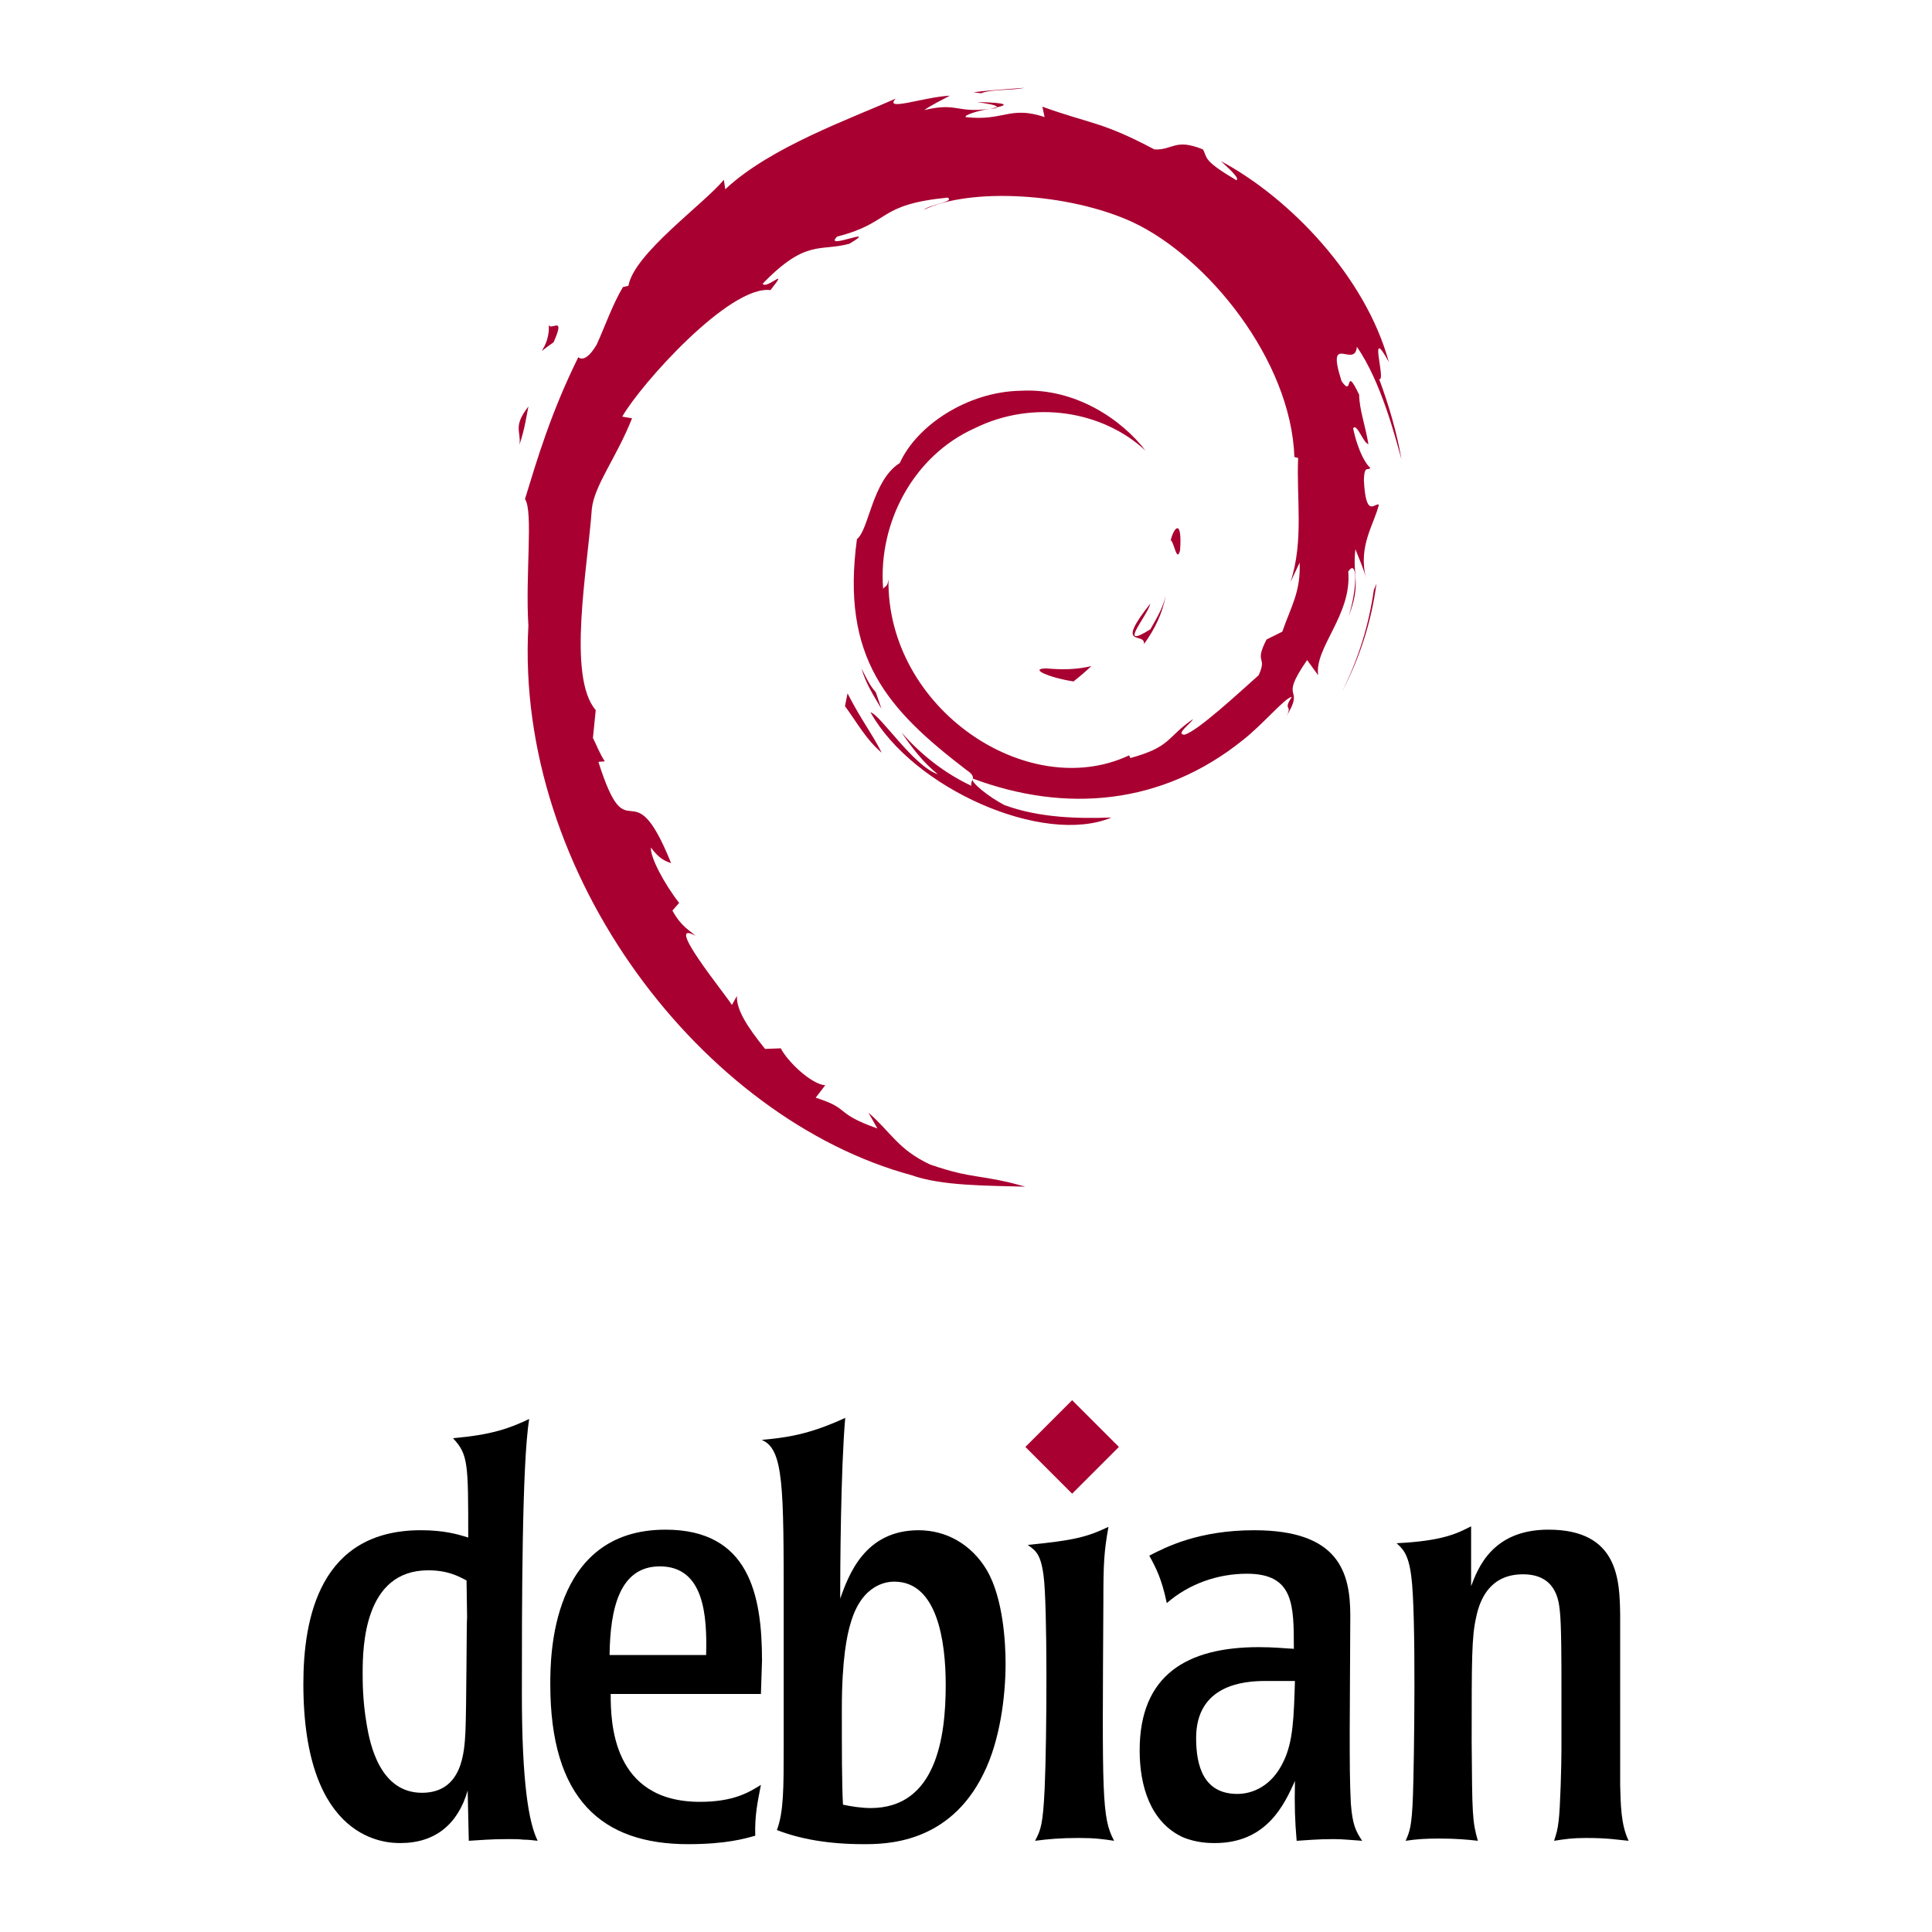 <svg xmlns="http://www.w3.org/2000/svg" xmlns:xlink="http://www.w3.org/1999/xlink" version="1.1" width="1000" height="1000" viewBox="0 0 1000 1000" xml:space="preserve">
<desc>Created with Fabric.js 3.5.0</desc>
<defs>
</defs>
<rect x="0" y="0" width="100%" height="100%" fill="rgba(255,255,255,0)"/>
<g transform="matrix(6.307 0 0 6.307 551.462 348.738)" id="Layer_1">
<path style="stroke: none; stroke-width: 1; stroke-dasharray: none; stroke-linecap: butt; stroke-dashoffset: 0; stroke-linejoin: miter; stroke-miterlimit: 4; is-custom-font: none; font-file-url: none; fill: rgb(168,0,48); fill-rule: nonzero; opacity: 1;" transform=" translate(-62.538, -48.084)" d="M 60.969 47.645 c -1.494 0.02 0.281 0.768 2.232 1.069 c 0.541 -0.422 1.027 -0.846 1.463 -1.26 C 63.451 47.751 62.215 47.758 60.969 47.645" stroke-linecap="round"/>
</g>
<g transform="matrix(6.307 0 0 6.307 594.773 320.863)" id="Layer_1">
<path style="stroke: none; stroke-width: 1; stroke-dasharray: none; stroke-linecap: butt; stroke-dashoffset: 0; stroke-linejoin: miter; stroke-miterlimit: 4; is-custom-font: none; font-file-url: none; fill: rgb(168,0,48); fill-rule: nonzero; opacity: 1;" transform=" translate(-69.405, -43.664)" d="M 68.986 45.646 c 0.893 -1.229 1.541 -2.573 1.77 -3.963 c -0.201 0.99 -0.736 1.845 -1.244 2.749 c -2.793 1.759 -0.264 -1.044 -0.002 -2.111 C 66.508 46.104 69.096 44.589 68.986 45.646" stroke-linecap="round"/>
</g>
<g transform="matrix(6.307 0 0 6.307 608.49 280.201)" id="Layer_1">
<path style="stroke: none; stroke-width: 1; stroke-dasharray: none; stroke-linecap: butt; stroke-dashoffset: 0; stroke-linejoin: miter; stroke-miterlimit: 4; is-custom-font: none; font-file-url: none; fill: rgb(168,0,48); fill-rule: nonzero; opacity: 1;" transform=" translate(-71.58, -37.218)" d="M 71.949 37.942 c 0.182 -2.691 -0.529 -1.839 -0.768 -0.814 C 71.459 37.274 71.68 39.026 71.949 37.942" stroke-linecap="round"/>
</g>
<g transform="matrix(6.307 0 0 6.307 512.68 54.19)" id="Layer_1">
<path style="stroke: none; stroke-width: 1; stroke-dasharray: none; stroke-linecap: butt; stroke-dashoffset: 0; stroke-linejoin: miter; stroke-miterlimit: 4; is-custom-font: none; font-file-url: none; fill: rgb(168,0,48); fill-rule: nonzero; opacity: 1;" transform=" translate(-56.389, -1.385)" d="M 55.301 1.163 c 0.798 0.142 1.724 0.252 1.591 0.443 C 57.768 1.413 57.965 1.239 55.301 1.163" stroke-linecap="round"/>
</g>
<g transform="matrix(6.307 0 0 6.307 514.087 55.956)" id="Layer_1">
<path style="stroke: none; stroke-width: 1; stroke-dasharray: none; stroke-linecap: butt; stroke-dashoffset: 0; stroke-linejoin: miter; stroke-miterlimit: 4; is-custom-font: none; font-file-url: none; fill: rgb(168,0,48); fill-rule: nonzero; opacity: 1;" transform=" translate(-56.612, -1.665)" d="M 56.893 1.606 l -0.561 0.117 l 0.523 -0.048 L 56.893 1.606" stroke-linecap="round"/>
</g>
<g transform="matrix(6.307 0 0 6.307 498.581 331.86)" id="Layer_1">
<path style="stroke: none; stroke-width: 1; stroke-dasharray: none; stroke-linecap: butt; stroke-dashoffset: 0; stroke-linejoin: miter; stroke-miterlimit: 4; is-custom-font: none; font-file-url: none; fill: rgb(168,0,48); fill-rule: nonzero; opacity: 1;" transform=" translate(-54.154, -45.408)" d="M 81.762 38.962 c 0.09 2.416 -0.705 3.59 -1.424 5.666 l -1.293 0.643 c -1.057 2.054 0.105 1.304 -0.652 2.937 c -1.652 1.467 -5.006 4.589 -6.08 4.875 c -0.785 -0.017 0.531 -0.926 0.703 -1.281 c -2.209 1.516 -1.773 2.276 -5.152 3.199 l -0.098 -0.221 c -8.33 3.92 -19.902 -3.847 -19.75 -14.443 c -0.088 0.672 -0.253 0.504 -0.437 0.774 c -0.43 -5.451 2.518 -10.926 7.49 -13.165 c 4.863 -2.406 10.564 -1.42 14.045 1.829 c -1.912 -2.506 -5.721 -5.163 -10.232 -4.917 c -4.421 0.072 -8.558 2.881 -9.938 5.932 c -2.264 1.425 -2.528 5.496 -3.514 6.242 c -1.329 9.76 2.497 13.975 8.97 18.936 c 1.016 0.686 0.286 0.791 0.422 1.313 c -2.15 -1.006 -4.118 -2.526 -5.738 -4.387 c 0.86 1.257 1.787 2.479 2.986 3.439 c -2.029 -0.685 -4.738 -4.913 -5.527 -5.085 c 3.495 6.258 14.178 10.975 19.775 8.634 c -2.59 0.096 -5.879 0.053 -8.787 -1.022 c -1.225 -0.629 -2.884 -1.93 -2.587 -2.173 c 7.636 2.851 15.522 2.158 22.128 -3.137 c 1.682 -1.31 3.518 -3.537 4.049 -3.567 c -0.799 1.202 0.137 0.578 -0.477 1.639 c 1.672 -2.701 -0.729 -1.1 1.73 -4.664 l 0.908 1.25 c -0.34 -2.244 2.785 -4.966 2.467 -8.512 c 0.717 -1.084 0.799 1.168 0.039 3.662 c 1.055 -2.767 0.279 -3.212 0.549 -5.496 c 0.291 0.768 0.678 1.583 0.875 2.394 c -0.688 -2.675 0.703 -4.503 1.049 -6.058 c -0.342 -0.15 -1.061 1.182 -1.227 -1.976 c 0.025 -1.372 0.383 -0.719 0.52 -1.057 c -0.268 -0.155 -0.975 -1.207 -1.404 -3.224 c 0.309 -0.475 0.832 1.229 1.256 1.298 c -0.273 -1.603 -0.742 -2.826 -0.762 -4.057 c -1.24 -2.59 -0.439 0.346 -1.443 -1.112 c -1.32 -4.114 1.094 -0.955 1.258 -2.823 c 1.998 2.895 3.137 7.385 3.662 9.244 c -0.4 -2.267 -1.045 -4.464 -1.834 -6.589 c 0.609 0.257 -0.979 -4.663 0.791 -1.405 c -1.889 -6.945 -8.078 -13.435 -13.773 -16.479 c 0.695 0.637 1.574 1.437 1.26 1.563 c -2.834 -1.685 -2.336 -1.818 -2.742 -2.53 c -2.305 -0.939 -2.459 0.077 -3.984 0.002 c -4.35 -2.308 -5.188 -2.063 -9.191 -3.507 l 0.182 0.852 c -2.881 -0.96 -3.357 0.362 -6.47 0.002 c -0.189 -0.147 0.998 -0.536 1.976 -0.677 c -2.786 0.368 -2.656 -0.55 -5.382 0.101 c 0.671 -0.471 1.383 -0.784 2.099 -1.184 c -2.271 0.138 -5.424 1.322 -4.451 0.244 c -3.705 1.654 -10.286 3.975 -13.979 7.438 l -0.116 -0.776 c -1.692 2.031 -7.379 6.066 -7.832 8.699 l -0.453 0.105 c -0.879 1.491 -1.45 3.18 -2.148 4.713 c -1.151 1.963 -1.688 0.756 -1.524 1.064 c -2.265 4.592 -3.392 8.45 -4.363 11.616 c 0.692 1.035 0.017 6.232 0.278 10.391 c -1.136 20.544 14.418 40.489 31.42 45.093 c 2.492 0.893 6.197 0.861 9.349 0.949 c -3.718 -1.064 -4.198 -0.563 -7.822 -1.826 c -2.613 -1.232 -3.185 -2.637 -5.037 -4.244 l 0.733 1.295 c -3.63 -1.285 -2.111 -1.59 -5.065 -2.525 l 0.783 -1.021 c -1.177 -0.09 -3.117 -1.982 -3.647 -3.033 l -1.288 0.051 c -1.546 -1.906 -2.371 -3.283 -2.31 -4.35 l -0.416 0.742 c -0.471 -0.809 -5.691 -7.158 -2.983 -5.68 c -0.503 -0.458 -1.172 -0.747 -1.897 -2.066 l 0.551 -0.629 c -1.301 -1.677 -2.398 -3.826 -2.314 -4.542 c 0.695 0.938 1.177 1.114 1.655 1.275 c -3.291 -8.164 -3.476 -0.449 -5.967 -8.31 l 0.526 -0.042 c -0.403 -0.611 -0.65 -1.27 -0.974 -1.919 l 0.23 -2.285 c -2.368 -2.736 -0.662 -11.645 -0.319 -16.53 c 0.235 -1.986 1.977 -4.101 3.3 -7.418 l -0.806 -0.138 c 1.542 -2.688 8.802 -10.799 12.166 -10.383 c 1.629 -2.046 -0.324 -0.008 -0.643 -0.522 c 3.579 -3.703 4.704 -2.616 7.119 -3.283 c 2.603 -1.545 -2.235 0.604 -1.001 -0.589 c 4.503 -1.149 3.19 -2.614 9.063 -3.197 c 0.62 0.352 -1.437 0.544 -1.953 1.001 c 3.75 -1.836 11.869 -1.417 17.145 1.018 c 6.117 2.861 12.994 11.314 13.266 19.267 l 0.309 0.083 c -0.156 3.162 0.484 6.819 -0.627 10.177 L 81.762 38.962" stroke-linecap="round"/>
</g>
<g transform="matrix(6.307 0 0 6.307 446.867 374.251)" id="Layer_1">
<path style="stroke: none; stroke-width: 1; stroke-dasharray: none; stroke-linecap: butt; stroke-dashoffset: 0; stroke-linejoin: miter; stroke-miterlimit: 4; is-custom-font: none; font-file-url: none; fill: rgb(168,0,48); fill-rule: nonzero; opacity: 1;" transform=" translate(-45.955, -52.129)" d="M 44.658 49.695 l -0.211 1.047 c 0.983 1.335 1.763 2.781 3.016 3.821 C 46.561 52.804 45.892 52.077 44.658 49.695" stroke-linecap="round"/>
</g>
<g transform="matrix(6.307 0 0 6.307 451.084 356.439)" id="Layer_1">
<path style="stroke: none; stroke-width: 1; stroke-dasharray: none; stroke-linecap: butt; stroke-dashoffset: 0; stroke-linejoin: miter; stroke-miterlimit: 4; is-custom-font: none; font-file-url: none; fill: rgb(168,0,48); fill-rule: nonzero; opacity: 1;" transform=" translate(-46.623, -49.305)" d="M 46.979 49.605 c -0.52 -0.576 -0.826 -1.268 -1.172 -1.956 c 0.33 1.211 1.006 2.252 1.633 3.312 L 46.979 49.605" stroke-linecap="round"/>
</g>
<g transform="matrix(6.307 0 0 6.307 703.549 329.952)" id="Layer_1">
<path style="stroke: none; stroke-width: 1; stroke-dasharray: none; stroke-linecap: butt; stroke-dashoffset: 0; stroke-linejoin: miter; stroke-miterlimit: 4; is-custom-font: none; font-file-url: none; fill: rgb(168,0,48); fill-rule: nonzero; opacity: 1;" transform=" translate(-86.651, -45.105)" d="M 88.063 40.675 l -0.219 0.552 c -0.402 2.858 -1.273 5.686 -2.605 8.309 C 86.711 46.769 87.66 43.742 88.063 40.675" stroke-linecap="round"/>
</g>
<g transform="matrix(6.307 0 0 6.307 516.992 46.864)" id="Layer_1">
<path style="stroke: none; stroke-width: 1; stroke-dasharray: none; stroke-linecap: butt; stroke-dashoffset: 0; stroke-linejoin: miter; stroke-miterlimit: 4; is-custom-font: none; font-file-url: none; fill: rgb(168,0,48); fill-rule: nonzero; opacity: 1;" transform=" translate(-57.073, -0.223)" d="M 55.598 0.446 C 56.607 0.077 58.08 0.243 59.154 0 c -1.398 0.117 -2.789 0.187 -4.162 0.362 L 55.598 0.446" stroke-linecap="round"/>
</g>
<g transform="matrix(6.307 0 0 6.307 284.762 174.408)" id="Layer_1">
<path style="stroke: none; stroke-width: 1; stroke-dasharray: none; stroke-linecap: butt; stroke-dashoffset: 0; stroke-linejoin: miter; stroke-miterlimit: 4; is-custom-font: none; font-file-url: none; fill: rgb(168,0,48); fill-rule: nonzero; opacity: 1;" transform=" translate(-20.254, -20.445)" d="M 20.127 19.308 c 0.233 2.154 -1.62 2.991 0.41 1.569 C 21.627 18.423 20.113 20.2 20.127 19.308" stroke-linecap="round"/>
</g>
<g transform="matrix(6.307 0 0 6.307 270.994 220.271)" id="Layer_1">
<path style="stroke: none; stroke-width: 1; stroke-dasharray: none; stroke-linecap: butt; stroke-dashoffset: 0; stroke-linejoin: miter; stroke-miterlimit: 4; is-custom-font: none; font-file-url: none; fill: rgb(168,0,48); fill-rule: nonzero; opacity: 1;" transform=" translate(-18.071, -27.716)" d="M 17.739 29.282 c 0.469 -1.437 0.553 -2.299 0.732 -3.132 C 17.178 27.804 17.875 28.157 17.739 29.282" stroke-linecap="round"/>
</g>
<g transform="matrix(6.307 0 0 6.307 217.66 844.218)" id="Layer_1">
<path style="stroke: none; stroke-width: 1; stroke-dasharray: none; stroke-linecap: butt; stroke-dashoffset: 0; stroke-linejoin: miter; stroke-miterlimit: 4; is-custom-font: none; font-file-url: none; fill: rgb(0,0,0); fill-rule: nonzero; opacity: 1;" transform=" translate(-9.615, -126.641)" d="M 13.437 125.506 c -0.045 0.047 -0.045 7.506 -0.138 9.453 c -0.092 1.574 -0.232 4.957 -3.568 4.957 c -3.429 0 -4.263 -3.939 -4.541 -5.652 c -0.324 -1.9 -0.324 -3.477 -0.324 -4.17 c 0 -2.225 0.139 -8.436 5.375 -8.436 c 1.576 0 2.456 0.465 3.151 0.834 L 13.437 125.506 z M 0 130.975 c 0 13.066 6.951 13.066 7.97 13.066 c 2.873 0 4.727 -1.576 5.514 -4.309 l 0.093 4.123 c 0.881 -0.047 1.761 -0.139 3.197 -0.139 c 0.51 0 0.926 0 1.298 0.047 c 0.371 0 0.741 0.045 1.158 0.092 c -0.741 -1.482 -1.297 -4.818 -1.297 -12.049 c 0 -7.043 0 -18.951 0.602 -22.566 c -1.667 0.789 -3.105 1.299 -6.256 1.576 c 1.251 1.344 1.251 2.039 1.251 8.154 c -0.879 -0.277 -1.992 -0.602 -3.892 -0.602 C 1.344 118.369 0 125.598 0 130.975" stroke-linecap="round"/>
</g>
<g transform="matrix(6.307 0 0 6.307 339.627 873.146)" id="Layer_1">
<path style="stroke: none; stroke-width: 1; stroke-dasharray: none; stroke-linecap: butt; stroke-dashoffset: 0; stroke-linejoin: miter; stroke-miterlimit: 4; is-custom-font: none; font-file-url: none; fill: rgb(0,0,0); fill-rule: nonzero; opacity: 1;" transform=" translate(-28.953, -131.227)" d="M 25.13 128.609 c 0.047 -3.846 0.835 -7.275 4.124 -7.275 c 3.615 0 3.891 3.984 3.799 7.275 H 25.13 z M 37.64 129.074 c 0 -5.422 -1.065 -10.752 -7.923 -10.752 c -9.452 0 -9.452 10.475 -9.452 12.697 c 0 9.406 4.216 13.113 11.306 13.113 c 3.149 0 4.68 -0.461 5.514 -0.695 c -0.046 -1.668 0.185 -2.734 0.465 -4.17 c -0.975 0.604 -2.226 1.391 -5.006 1.391 c -7.229 0 -7.322 -6.582 -7.322 -8.852 H 37.55 L 37.64 129.074" stroke-linecap="round"/>
</g>
<g transform="matrix(6.307 0 0 6.307 457.363 844.215)" id="Layer_1">
<path style="stroke: none; stroke-width: 1; stroke-dasharray: none; stroke-linecap: butt; stroke-dashoffset: 0; stroke-linejoin: miter; stroke-miterlimit: 4; is-custom-font: none; font-file-url: none; fill: rgb(0,0,0); fill-rule: nonzero; opacity: 1;" transform=" translate(-47.619, -126.64)" d="M 52.715 131.066 c 0 4.309 -0.787 10.102 -6.162 10.102 c -0.742 0 -1.668 -0.141 -2.27 -0.279 c -0.093 -1.668 -0.093 -4.541 -0.093 -7.877 c 0 -3.986 0.416 -6.068 0.742 -7.09 c 0.972 -3.289 3.15 -3.334 3.566 -3.334 C 52.02 122.588 52.715 127.453 52.715 131.066 z M 39.417 136.117 c 0 3.43 0 5.375 -0.556 6.857 c 1.9 0.742 4.262 1.158 7.09 1.158 c 1.807 0 7.043 0 9.869 -5.791 c 1.344 -2.688 1.807 -6.303 1.807 -9.037 c 0 -1.668 -0.186 -5.328 -1.529 -7.646 c -1.296 -2.176 -3.382 -3.289 -5.605 -3.289 c -4.449 0 -5.746 3.707 -6.44 5.607 c 0 -2.363 0.045 -10.611 0.415 -14.828 c -3.011 1.391 -4.866 1.621 -6.857 1.807 c 1.807 0.74 1.807 3.801 1.807 13.764 V 136.117" stroke-linecap="round"/>
</g>
<g transform="matrix(6.307 0 0 6.307 554.312 871.544)" id="Layer_1">
<path style="stroke: none; stroke-width: 1; stroke-dasharray: none; stroke-linecap: butt; stroke-dashoffset: 0; stroke-linejoin: miter; stroke-miterlimit: 4; is-custom-font: none; font-file-url: none; fill: rgb(0,0,0); fill-rule: nonzero; opacity: 1;" transform=" translate(-62.99, -130.973)" d="M 66.535 143.855 c -0.928 -0.139 -1.578 -0.232 -2.922 -0.232 c -1.48 0 -2.502 0.094 -3.566 0.232 c 0.463 -0.881 0.648 -1.299 0.787 -4.309 c 0.186 -4.125 0.232 -15.154 -0.092 -17.471 c -0.232 -1.762 -0.648 -2.039 -1.297 -2.502 c 3.799 -0.371 4.865 -0.648 6.625 -1.482 c -0.369 2.037 -0.418 3.059 -0.418 6.162 C 65.561 140.242 65.514 141.955 66.535 143.855" stroke-linecap="round"/>
</g>
<g transform="matrix(6.307 0 0 6.307 647.462 873.005)" id="Layer_1">
<path style="stroke: none; stroke-width: 1; stroke-dasharray: none; stroke-linecap: butt; stroke-dashoffset: 0; stroke-linejoin: miter; stroke-miterlimit: 4; is-custom-font: none; font-file-url: none; fill: rgb(0,0,0); fill-rule: nonzero; opacity: 1;" transform=" translate(-77.758, -131.204)" d="M 81.373 130.74 c -0.092 2.92 -0.139 4.959 -0.928 6.58 c -0.973 2.086 -2.594 2.688 -3.799 2.688 c -2.783 0 -3.383 -2.316 -3.383 -4.586 c 0 -4.355 3.893 -4.682 5.652 -4.682 H 81.373 z M 68.629 136.441 c 0 2.92 0.881 5.838 3.477 7.09 c 1.158 0.51 2.316 0.51 2.688 0.51 c 4.264 0 5.699 -3.152 6.58 -5.098 c -0.047 2.039 0 3.289 0.139 4.912 c 0.834 -0.047 1.668 -0.139 3.059 -0.139 c 0.787 0 1.529 0.092 2.316 0.139 c -0.51 -0.787 -0.787 -1.252 -0.928 -3.059 c -0.092 -1.76 -0.092 -3.521 -0.092 -5.977 l 0.047 -9.453 c 0 -3.523 -0.928 -6.998 -7.879 -6.998 c -4.586 0 -7.273 1.391 -8.617 2.086 c 0.557 1.02 1.02 1.898 1.436 3.893 c 1.809 -1.576 4.172 -2.41 6.58 -2.41 c 3.848 0 3.848 2.549 3.848 6.162 c -0.881 -0.045 -1.623 -0.137 -2.875 -0.137 C 72.521 127.963 68.629 130.23 68.629 136.441" stroke-linecap="round"/>
</g>
<g transform="matrix(6.307 0 0 6.307 782.924 871.406)" id="Layer_1">
<path style="stroke: none; stroke-width: 1; stroke-dasharray: none; stroke-linecap: butt; stroke-dashoffset: 0; stroke-linejoin: miter; stroke-miterlimit: 4; is-custom-font: none; font-file-url: none; fill: rgb(0,0,0); fill-rule: nonzero; opacity: 1;" transform=" translate(-99.236, -130.951)" d="M 108.063 139.268 c 0.047 1.576 0.047 3.244 0.695 4.588 c -1.021 -0.092 -1.623 -0.232 -3.521 -0.232 c -1.113 0 -1.715 0.094 -2.596 0.232 c 0.184 -0.602 0.279 -0.834 0.371 -1.623 c 0.139 -1.064 0.232 -4.633 0.232 -5.885 v -5.004 c 0 -2.178 0 -5.33 -0.141 -6.441 c -0.092 -0.787 -0.322 -2.918 -3.012 -2.918 c -2.641 0 -3.521 1.945 -3.846 3.521 c -0.369 1.621 -0.369 3.383 -0.369 10.24 c 0.045 5.932 0.045 6.486 0.508 8.109 c -0.787 -0.092 -1.76 -0.184 -3.15 -0.184 c -1.113 0 -1.854 0.045 -2.779 0.184 c 0.324 -0.742 0.51 -1.113 0.602 -3.707 c 0.094 -2.549 0.279 -15.061 -0.141 -18.025 c -0.23 -1.809 -0.695 -2.225 -1.203 -2.688 c 3.754 -0.186 4.957 -0.789 6.117 -1.389 v 4.91 c 0.555 -1.438 1.713 -4.635 6.348 -4.635 c 5.793 0 5.838 4.217 5.885 6.996 V 139.268" stroke-linecap="round"/>
</g>
<g transform="matrix(6.307 0 0 6.307 554.937 748.931)" id="Layer_1">
<path style="stroke: none; stroke-width: 1; stroke-dasharray: none; stroke-linecap: butt; stroke-dashoffset: 0; stroke-linejoin: miter; stroke-miterlimit: 4; is-custom-font: none; font-file-url: none; fill: rgb(168,0,48); fill-rule: nonzero; opacity: 1;" transform=" translate(-63.089, -111.533)" d="M 66.926 111.533 l -3.838 3.836 l -3.836 -3.836 l 3.836 -3.836 L 66.926 111.533" stroke-linecap="round"/>
</g>
</svg>